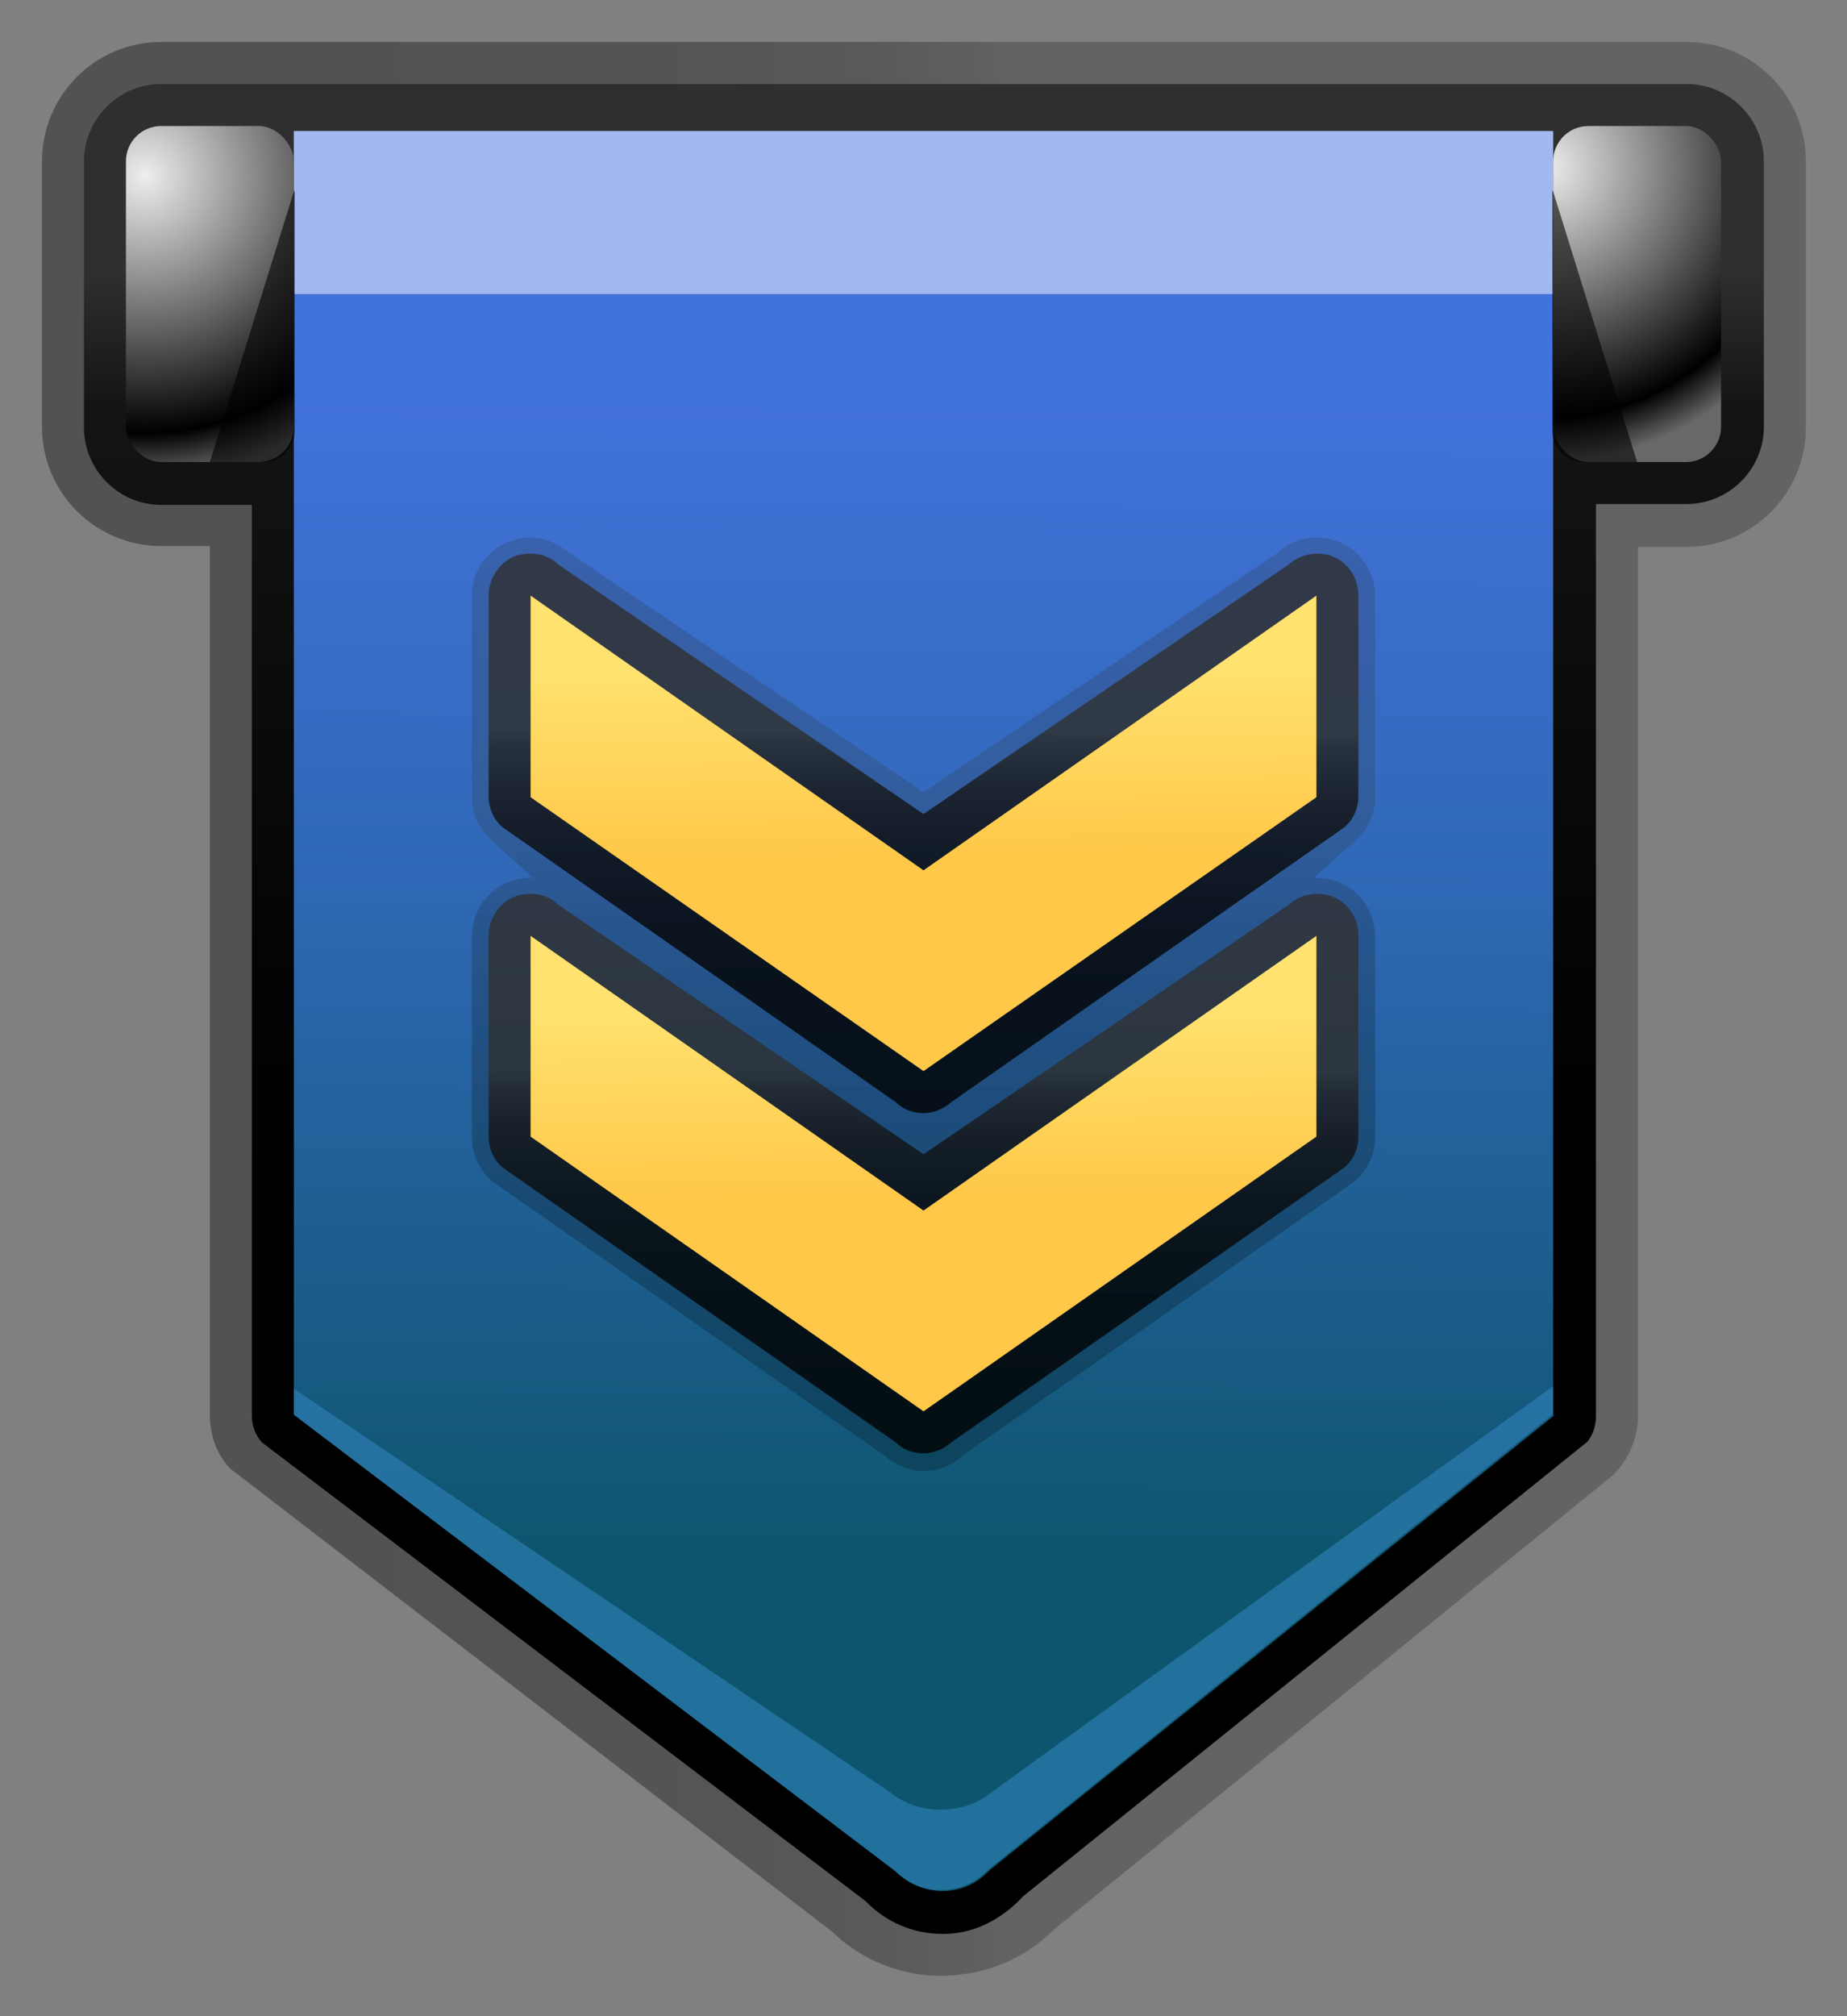 <?xml version="1.0" encoding="UTF-8"?>
<svg id="Layer_1" data-name="Layer 1" xmlns="http://www.w3.org/2000/svg" width="22" height="24" xmlns:xlink="http://www.w3.org/1999/xlink" viewBox="0 0 22 24">
  <rect x="0" y="0" width="22" height="24" fill="#808080" stroke="none"/>
  <defs>
    <style>
      .cls-1 {
        fill: url(#linear-gradient-8);
      }

      .cls-1, .cls-2, .cls-3, .cls-4, .cls-5, .cls-6, .cls-7, .cls-8, .cls-9, .cls-10, .cls-11, .cls-12, .cls-13 {
        stroke-width: 0px;
      }

      .cls-1, .cls-2, .cls-3, .cls-4, .cls-6, .cls-8, .cls-9, .cls-12, .cls-13 {
        fill-rule: evenodd;
      }

      .cls-2 {
        fill: url(#linear-gradient-7);
      }

      .cls-3 {
        fill: #398dca;
      }

      .cls-3, .cls-5 {
        opacity: .5;
      }

      .cls-4 {
        fill: url(#linear-gradient-4);
        opacity: .22;
      }

      .cls-5 {
        fill: #fff;
      }

      .cls-6 {
        opacity: .6;
      }

      .cls-7 {
        fill: url(#radial-gradient-2);
      }

      .cls-8 {
        fill: url(#linear-gradient-2);
      }

      .cls-9 {
        fill: url(#linear-gradient-6);
      }

      .cls-9, .cls-13 {
        opacity: .8;
      }

      .cls-10 {
        fill: url(#linear-gradient-3);
      }

      .cls-11 {
        fill: url(#radial-gradient);
      }

      .cls-12 {
        fill: url(#linear-gradient);
        opacity: .36;
      }

      .cls-13 {
        fill: url(#linear-gradient-5);
      }
    </style>
    <linearGradient id="linear-gradient" x1=".5" y1="12" x2="21.5" y2="12" gradientUnits="userSpaceOnUse">
      <stop offset="0" stop-color="#000"/>
      <stop offset=".29" stop-color="#020202"/>
      <stop offset=".39" stop-color="#090909"/>
      <stop offset=".47" stop-color="#141414"/>
      <stop offset=".53" stop-color="#252525"/>
      <stop offset=".55" stop-color="#2f2f2f"/>
      <stop offset="1" stop-color="#2f2f2f"/>
    </linearGradient>
    <linearGradient id="linear-gradient-2" x1="11" y1="22.2" x2="11" y2="2.01" gradientUnits="userSpaceOnUse">
      <stop offset="0" stop-color="#000"/>
      <stop offset=".39" stop-color="#000"/>
      <stop offset=".5" stop-color="#020202"/>
      <stop offset=".86" stop-color="#141414"/>
      <stop offset=".91" stop-color="#252525"/>
      <stop offset=".94" stop-color="#2f2f2f"/>
      <stop offset="1" stop-color="#2f2f2f"/>
    </linearGradient>
    <linearGradient id="linear-gradient-3" x1="10.95" y1="18.54" x2="11.02" y2="4.49" gradientUnits="userSpaceOnUse">
      <stop offset="0" stop-color="#0d556e"/>
      <stop offset=".54" stop-color="#2d67b1"/>
      <stop offset=".56" stop-color="#2f68b5"/>
      <stop offset="1" stop-color="#4272dc"/>
    </linearGradient>
    <radialGradient id="radial-gradient" cx="1.72" cy="2.09" fx="1.72" fy="2.09" r="3.61" gradientUnits="userSpaceOnUse">
      <stop offset="0" stop-color="#eee"/>
      <stop offset=".51" stop-color="#626262"/>
      <stop offset=".85" stop-color="#000"/>
      <stop offset="1" stop-color="#686868"/>
    </radialGradient>
    <radialGradient id="radial-gradient-2" cx="18.41" cy="1.99" fx="18.41" fy="1.99" r="3.51" xlink:href="#radial-gradient"/>
    <linearGradient id="linear-gradient-4" x1="10.97" y1="18.62" x2="11.03" y2="2.8" xlink:href="#linear-gradient"/>
    <linearGradient id="linear-gradient-5" x1="10.98" y1="17.97" x2="11.01" y2="8.48" xlink:href="#linear-gradient"/>
    <linearGradient id="linear-gradient-6" x1="10.98" y1="13.93" x2="11.01" y2="4.43" xlink:href="#linear-gradient"/>
    <linearGradient id="linear-gradient-7" x1="11" y1="12.01" x2="11.04" y2="15.87" gradientUnits="userSpaceOnUse">
      <stop offset="0" stop-color="#ffe26f"/>
      <stop offset=".57" stop-color="#ffc849"/>
      <stop offset="1" stop-color="#ffc849"/>
    </linearGradient>
    <linearGradient id="linear-gradient-8" y1="7.96" y2="11.82" xlink:href="#linear-gradient-7"/>
  </defs>
  <g id="bonus2">
    <g>
      <path class="cls-12" d="m9.92,23l-7.18-5.52c-.14-.15-.24-.36-.24-.65V6.5h-.58c-.78,0-1.42-.63-1.42-1.42V1.92c0-.78.63-1.42,1.42-1.42h18.17c.78,0,1.42.63,1.42,1.42v3.17c0,.78-.63,1.42-1.42,1.42h-.58v10.34c0,.27-.11.53-.31.72l-6.66,5.41c-.28.28-.66.47-1.07.52-.13.02-.25.02-.26.02-.48,0-.94-.19-1.27-.5Z"/>
      <path class="cls-8" d="m20.08,1H1.92c-.5,0-.92.41-.92.92v3.17c0,.5.41.92.92.92h1.08v10.84c0,.12.04.23.12.32l7.19,5.46c.24.25.57.39.91.39h.02c.35,0,.68-.16.95-.45l6.72-5.41c.07-.09.1-.2.1-.31V6h1.08c.5,0,.92-.41.92-.92V1.92c0-.5-.41-.92-.92-.92Z"/>
      <path class="cls-10" d="m18.5,16.84V1.56H3.5v15.28l7.16,5.43c.15.15.35.24.57.24s.41-.09.56-.25l6.72-5.41Z"/>
      <path class="cls-3" d="m18.5,16.5v.33l-6.72,5.42c-.16.16-.33.24-.56.25-.23,0-.4-.08-.56-.23l-7.16-5.43v-.31l7.11,4.81c.16.13.38.21.61.2.23,0,.45-.08.61-.22l6.67-4.82Z"/>
      <rect class="cls-5" x="3.5" y="1.56" width="15" height="1.94"/>
    </g>
    <g>
      <rect class="cls-11" x="1.5" y="1.5" width="2" height="4" rx=".42" ry=".42"/>
      <path class="cls-6" d="m3.5,2.28l-1,3.22h.64c.1,0,.19-.04.26-.11s.11-.16.11-.26c0-.84,0-2.86,0-2.86Z"/>
    </g>
    <g>
      <rect class="cls-7" x="18.5" y="1.5" width="2" height="4" rx=".42" ry=".42"/>
      <path class="cls-6" d="m18.5,2.28l1,3.22h-.64c-.1,0-.19-.04-.26-.11-.07-.07-.11-.16-.11-.26,0-.84,0-2.86,0-2.86Z"/>
    </g>
    <path class="cls-4" d="m16.38,9.49v-2.39c0-.27-.16-.53-.41-.64-.09-.04-.19-.06-.29-.06-.17,0-.34.06-.46.18l-4.22,2.85-4.22-2.85c-.13-.11-.29-.18-.46-.18-.1,0-.19.02-.29.06-.25.11-.41.36-.41.64v2.39c0,.2.09.39.24.52l.49.44s-.02,0-.03,0c-.1,0-.19.02-.29.06-.25.11-.41.36-.41.64v2.39c0,.2.09.39.24.52l4.68,3.27c.13.11.29.18.46.18s.34-.06.46-.18l4.68-3.27c.15-.13.24-.32.24-.52v-2.39c0-.27-.16-.53-.41-.64-.09-.04-.19-.06-.29-.06,0,0-.02,0-.03,0l.49-.44c.15-.13.24-.32.24-.52Z"/>
    <path class="cls-13" d="m11,17.3c-.12,0-.24-.04-.33-.13l-4.68-3.27c-.11-.09-.17-.23-.17-.37v-2.39c0-.2.12-.38.29-.46.07-.03.14-.04.21-.04.12,0,.24.04.33.13l4.35,2.97,4.35-2.97c.09-.08.21-.13.33-.13.07,0,.14.01.21.04.18.08.29.26.29.46v2.39c0,.14-.06.28-.17.37l-4.68,3.27c-.09.08-.21.13-.33.13Z"/>
    <path class="cls-9" d="m11,13.25c-.12,0-.24-.04-.33-.13l-4.68-3.27c-.11-.09-.17-.23-.17-.37v-2.39c0-.2.12-.38.29-.46.07-.03.14-.04.21-.04.12,0,.24.04.33.13l4.35,2.97,4.35-2.97c.09-.08.21-.13.33-.13.07,0,.14.01.21.04.18.08.29.26.29.46v2.39c0,.14-.06.28-.17.37l-4.68,3.27c-.09.08-.21.13-.33.13Z"/>
    <polygon class="cls-2" points="6.32 11.14 6.32 13.53 11 16.8 15.68 13.53 15.68 11.14 11 14.41 6.32 11.14"/>
    <polygon class="cls-1" points="6.32 7.09 6.32 9.49 11 12.75 15.68 9.49 15.68 7.09 11 10.36 6.32 7.09"/>
  </g>
</svg>